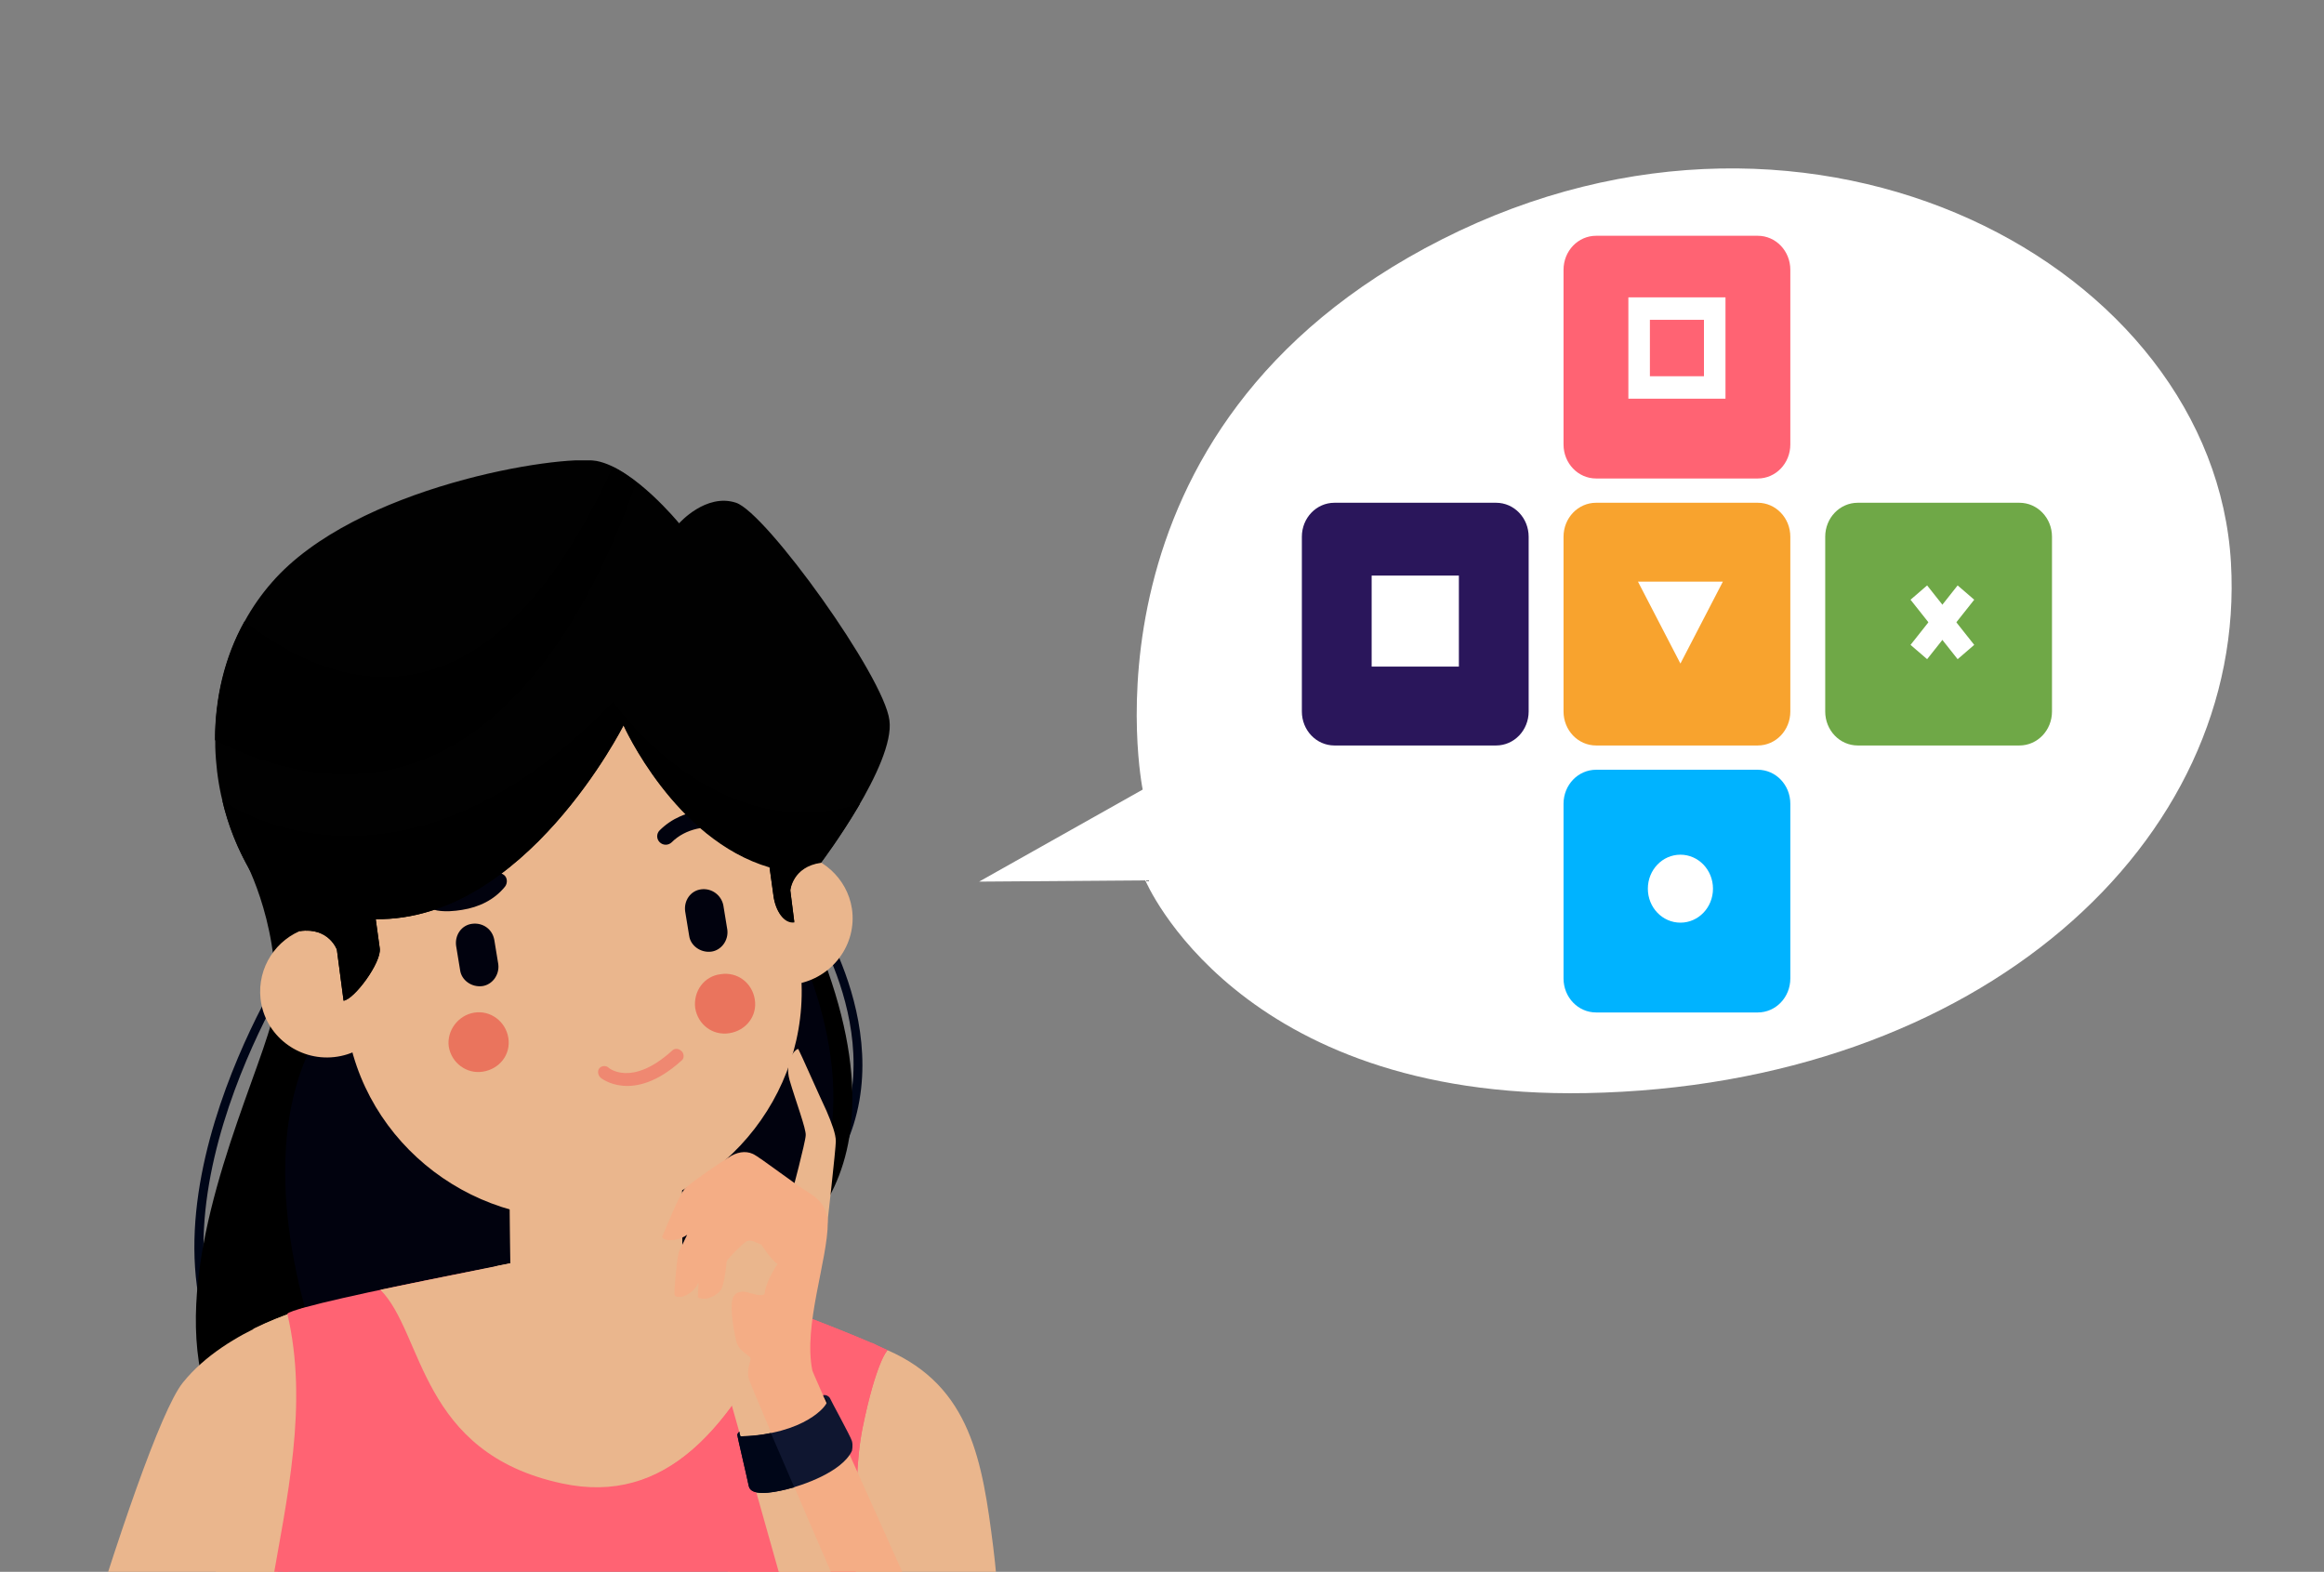 <svg width="207" height="140" viewBox="0 0 207 140" fill="none" xmlns="http://www.w3.org/2000/svg">
<rect x="0" y="0" width="207" height="140" fill="#808080" stroke="none"/>
<g clip-path="url(#clip0)">
<g clip-path="url(#clip1)">
<path fill-rule="evenodd" clip-rule="evenodd" d="M25.711 85.469C25.83 85.292 26.069 85.233 26.248 85.351C26.427 85.469 26.486 85.706 26.367 85.883C26.308 85.942 10.38 110.509 22.967 124.801C23.086 124.978 23.086 125.214 22.907 125.392C22.728 125.51 22.49 125.51 22.311 125.333C9.366 110.568 25.651 85.528 25.711 85.469Z" fill="#000618"/>
<path fill-rule="evenodd" clip-rule="evenodd" d="M72.241 82.044C72.122 81.867 72.182 81.631 72.361 81.513C72.54 81.395 72.778 81.454 72.897 81.631C72.897 81.69 82.025 95.686 72.42 106.435C72.301 106.612 72.003 106.612 71.824 106.494C71.645 106.376 71.645 106.08 71.764 105.903C81.07 95.568 72.241 82.103 72.241 82.044Z" fill="#000618"/>
<path fill-rule="evenodd" clip-rule="evenodd" d="M28.276 68.875L21.595 76.198C21.595 76.198 24.816 81.808 24.518 89.249C24.22 96.631 -0.954 137.617 45.516 137.38C92.046 137.144 66.156 113.403 66.156 113.403C66.156 113.403 81.488 108.502 73.733 86.474C65.978 64.505 28.276 68.875 28.276 68.875Z" fill="black"/>
<path fill-rule="evenodd" clip-rule="evenodd" d="M66.574 113.817C66.276 113.521 66.156 113.403 66.156 113.403C66.156 113.403 66.693 113.226 67.528 112.813C68.841 111.336 70.213 109.624 71.525 107.616C77.849 97.871 71.108 84.406 71.108 84.406L67.528 83.343C67.528 83.343 60.37 80.804 58.461 80.154C56.552 79.505 34.361 80.922 28.038 92.615C21.714 104.308 28.753 121.317 28.753 121.317C28.753 121.317 54.941 120.49 56.433 120.372C57.507 120.372 61.802 118.718 66.574 113.817Z" fill="#01020E"/>
<path fill-rule="evenodd" clip-rule="evenodd" d="M79.042 120.254C86.499 123.502 87.513 130.234 88.467 137.794C89.302 144.467 89.601 154.566 87.811 169.861C86.021 185.157 57.805 149.664 57.805 149.664L79.042 120.254Z" fill="#EAB68D"/>
<path fill-rule="evenodd" clip-rule="evenodd" d="M35.137 120.018L27.859 116.356C27.859 116.356 20.224 118.246 16.286 123.148C12.349 128.049 0.478 169.743 0.06 174.822C-0.417 179.901 3.103 199.331 9.486 199.331C15.869 199.331 19.03 156.869 19.03 156.869L24.22 140.924L35.137 120.018Z" fill="#EAB68D"/>
<path fill-rule="evenodd" clip-rule="evenodd" d="M35.136 120.018L27.858 116.356C27.858 116.356 25.413 116.947 22.549 118.364C23.504 118.837 24.22 119.959 24.16 122.498C23.921 129.171 13.661 154.566 11.454 161.653C9.187 168.739 7.397 172.991 7.397 172.991L2.744 163.247C2.327 164.842 1.909 166.259 1.611 167.617C3.341 176.948 5.548 189.704 5.846 197.027C6.92 198.445 8.173 199.331 9.485 199.331C15.868 199.331 19.03 156.869 19.03 156.869L24.22 140.924L35.136 120.018Z" fill="#EAB68D"/>
<path fill-rule="evenodd" clip-rule="evenodd" d="M54.345 110.864C54.345 110.864 73.613 117.656 79.042 120.254C79.042 120.254 78.028 121.317 76.835 127.164C75.642 133.069 76.835 141.573 75.582 150.018C74.687 156.101 70.511 186.929 68.304 203.524L20.819 199.744C20.819 198.976 20.76 198.09 20.76 197.087C24.637 200.098 28.395 200.217 26.069 191.417C22.012 176.121 22.848 149.487 24.16 141.514C25.532 133.542 27.501 125.097 25.592 117.006C26.844 115.943 54.345 110.864 54.345 110.864Z" fill="#FF6373"/>
<path fill-rule="evenodd" clip-rule="evenodd" d="M66.992 115.47C71.824 117.242 76.715 119.132 79.042 120.254C79.042 120.254 78.028 121.317 76.835 127.163C75.641 133.069 76.835 141.573 75.582 150.018C75.403 151.258 75.105 153.444 74.687 156.337C63.949 157.991 32.273 161.593 24.637 160.944C24.1 160.885 23.564 160.826 23.027 160.708C23.027 152.381 23.504 145.176 24.1 141.573C24.16 141.396 24.16 141.16 24.22 140.983C26.904 148.837 60.728 153.207 60.728 153.207C60.728 153.207 66.335 140.924 64.904 136.376C63.472 131.829 56.731 131.947 56.731 131.947L56.91 127.872C56.91 127.872 63.651 118.836 65.262 116.12C65.441 115.765 66.037 115.529 66.992 115.47Z" fill="#FF6373"/>
<path fill-rule="evenodd" clip-rule="evenodd" d="M69.736 116.474L70.153 116.651C69.318 120.077 68.125 124.093 66.574 126.455C65.142 128.581 63.472 130.53 60.967 131.947C58.521 133.364 55.3 134.191 50.825 134.073C46.948 133.955 43.786 132.538 41.4 130.53C38.238 127.931 36.27 124.27 35.435 121.258C34.182 117.006 33.048 115.588 32.631 115.234L33.108 115.116C33.645 115.766 34.719 117.36 35.852 121.14C36.687 124.093 38.596 127.695 41.698 130.234C44.025 132.183 47.067 133.601 50.885 133.66C55.24 133.778 58.401 132.951 60.788 131.593C63.174 130.234 64.844 128.286 66.216 126.219C67.767 123.856 68.901 119.84 69.736 116.474ZM77.67 119.604C77.789 119.663 77.908 119.722 78.028 119.781C77.073 121.435 75.82 124.801 74.568 131.947C73.136 140.51 74.806 144.349 76.059 146.003C76.059 146.18 76.059 146.416 75.999 146.593C74.627 145.058 72.599 141.16 74.15 131.888C75.343 124.86 76.656 121.317 77.67 119.604ZM23.802 143.936C23.862 143.64 23.862 143.404 23.921 143.168C24.995 141.042 29.111 131.77 26.785 116.592C26.904 116.533 27.023 116.533 27.202 116.474C29.887 133.837 24.16 143.581 24.041 143.817C24.041 143.817 24.041 143.876 23.981 143.876C23.921 143.876 23.862 143.936 23.802 143.936Z" fill="#FF6373"/>
<path fill-rule="evenodd" clip-rule="evenodd" d="M52.854 90.43H52.973C57.149 90.371 60.668 93.737 60.668 97.871L60.788 113.167C63.591 114.171 66.932 115.411 70.094 116.592C65.142 127.163 59.356 134.132 50.05 132.124C37.344 129.408 37.761 118.777 33.884 114.88C37.523 114.112 41.758 113.285 45.456 112.517L45.337 98.049C45.278 93.915 48.678 90.489 52.854 90.43Z" fill="#EAB68D"/>
<path fill-rule="evenodd" clip-rule="evenodd" d="M60.191 95.332C60.489 96.1 60.668 96.986 60.668 97.871L60.788 113.167C63.591 114.171 66.932 115.411 70.094 116.592C66.455 124.329 62.339 130.175 56.731 131.888C65.679 125.923 62.935 118.541 61.026 117.773C59.117 117.006 44.025 112.813 44.025 112.813C44.502 112.695 44.979 112.635 45.457 112.517L45.337 98.049C45.337 95.686 46.411 93.619 48.081 92.202C52.078 92.202 56.075 93.442 60.191 95.332Z" fill="#EAB68D"/>
<path fill-rule="evenodd" clip-rule="evenodd" d="M70.034 75.962C70.153 75.962 70.332 75.962 70.452 75.962C73.136 76.139 75.463 78.206 75.88 80.922C76.357 84.112 74.15 87.123 70.869 87.655C67.648 88.127 64.606 85.942 64.069 82.694C63.77 80.804 64.427 79.033 65.62 77.733C65.679 79.505 66.276 81.572 68.543 81.513L68.006 78.147C67.886 76.847 69.08 76.08 70.034 75.962Z" fill="#EAB68D"/>
<path fill-rule="evenodd" clip-rule="evenodd" d="M27.56 82.635C27.441 82.694 27.262 82.694 27.143 82.753C24.578 83.639 22.907 86.178 23.206 88.954C23.563 92.202 26.546 94.505 29.767 94.151C33.048 93.797 35.375 90.844 35.017 87.655C34.778 85.765 33.705 84.23 32.213 83.285C32.571 84.997 32.631 87.182 30.424 87.655L30.006 84.289C29.887 82.93 28.515 82.458 27.56 82.635Z" fill="#EAB68D"/>
<path fill-rule="evenodd" clip-rule="evenodd" d="M45.934 50.154C57.029 48.678 67.35 56.473 68.781 67.457L71.227 85.647C72.718 96.631 64.844 106.848 53.748 108.266C42.653 109.742 32.333 101.946 30.901 90.962L28.455 72.772C26.964 61.788 34.838 51.571 45.934 50.154Z" fill="#EAB68D"/>
<path fill-rule="evenodd" clip-rule="evenodd" d="M45.934 50.154C56.433 48.796 66.276 55.705 68.483 65.804C68.364 66.749 68.066 67.753 67.529 68.757L58.103 68.225C58.103 68.225 51.899 79.918 39.193 82.812C35.793 83.58 34.719 87.005 35.375 90.253C37.105 98.167 43.906 109.447 60.788 106.021C58.64 107.203 56.254 108.029 53.689 108.325C42.593 109.801 32.273 102.006 30.841 91.021L28.395 72.832C26.964 61.788 34.838 51.571 45.934 50.154Z" fill="#EAB68D"/>
<path fill-rule="evenodd" clip-rule="evenodd" d="M42.235 90.194C43.667 89.958 45.039 90.962 45.278 92.438C45.516 93.915 44.502 95.214 43.011 95.45C41.579 95.686 40.207 94.682 39.968 93.206C39.789 91.789 40.803 90.43 42.235 90.194Z" fill="#EA745D"/>
<path fill-rule="evenodd" clip-rule="evenodd" d="M64.188 86.769C65.679 86.533 66.992 87.537 67.23 89.013C67.469 90.489 66.455 91.789 64.963 92.025C63.472 92.261 62.16 91.257 61.921 89.781C61.742 88.304 62.697 86.946 64.188 86.769Z" fill="#EA745D"/>
<path fill-rule="evenodd" clip-rule="evenodd" d="M39.133 79.623C38.716 79.564 38.358 79.859 38.298 80.272C38.238 80.686 38.537 81.04 38.954 81.099C39.67 81.217 40.446 81.158 41.161 81.04C42.653 80.804 44.025 80.154 44.979 78.973C45.218 78.678 45.218 78.147 44.86 77.91C44.562 77.674 44.025 77.674 43.786 78.028C42.653 79.387 40.803 79.8 39.133 79.623Z" fill="#01020E"/>
<path fill-rule="evenodd" clip-rule="evenodd" d="M72.838 124.328C72.838 124.328 73.613 124.21 73.792 124.801C73.971 125.392 71.406 128.64 71.227 128.758C71.048 128.876 65.978 128.226 65.978 128.226C65.978 128.226 65.679 127.99 65.739 127.813C65.799 127.636 65.978 127.459 65.978 127.459L72.838 124.328Z" fill="#000618"/>
<path fill-rule="evenodd" clip-rule="evenodd" d="M64.606 73.776C62.935 73.481 61.086 73.776 59.833 75.016C59.535 75.312 59.058 75.312 58.759 75.016C58.461 74.721 58.461 74.249 58.759 73.954C59.833 72.891 61.205 72.3 62.756 72.182C63.472 72.123 64.248 72.123 64.963 72.3C65.381 72.359 65.62 72.772 65.56 73.186C65.441 73.599 65.023 73.835 64.606 73.776Z" fill="#01020E"/>
<path fill-rule="evenodd" clip-rule="evenodd" d="M33.466 81.867C33.466 81.867 33.645 83.225 33.824 84.465C34.003 85.706 31.557 89.013 30.603 89.131L30.006 84.584C30.006 84.584 29.29 82.576 26.725 82.93C17.598 74.957 16.703 60.429 24.22 51.866C31.676 43.303 49.811 40.468 53.152 41.059C56.492 41.709 60.489 46.61 60.489 46.61C60.489 46.61 62.876 43.894 65.56 44.779C68.244 45.665 78.744 60.252 79.221 64.15C79.758 68.048 73.136 76.847 73.136 76.847C70.571 77.201 70.392 79.328 70.392 79.328L70.75 82.162C69.795 82.28 69.08 81.099 68.901 79.859C68.722 78.619 68.543 77.26 68.543 77.26C60.072 74.78 55.538 64.622 55.538 64.622C55.538 64.622 46.769 82.044 33.466 81.867Z" fill="#010101"/>
<path fill-rule="evenodd" clip-rule="evenodd" d="M19.149 65.922C19.149 62.201 19.984 58.54 21.774 55.35C30.066 61.729 43.428 65.981 54.584 41.59C55.3 41.945 56.015 42.417 56.672 42.949C52.376 55.35 41.34 76.965 19.149 65.922Z" fill="black"/>
<path fill-rule="evenodd" clip-rule="evenodd" d="M33.466 81.867C33.466 81.867 33.645 83.225 33.824 84.465C34.003 85.706 31.557 89.013 30.603 89.131L30.006 84.584C30.006 84.584 29.29 82.576 26.725 82.93C23.146 79.8 20.819 75.666 19.805 71.296C19.805 71.296 35.297 82.579 54.625 62.5C54.625 62.5 63.651 75.666 76.596 71.591C74.926 74.426 73.136 76.788 73.136 76.788C70.571 77.142 70.392 79.268 70.392 79.268L70.75 82.103C69.795 82.221 69.08 81.04 68.901 79.8C68.722 78.56 68.543 77.201 68.543 77.201C60.072 74.721 55.538 64.563 55.538 64.563C55.538 64.563 46.769 82.044 33.466 81.867Z" fill="black"/>
<path fill-rule="evenodd" clip-rule="evenodd" d="M72.361 108.797L73.673 109.151C73.673 109.151 74.448 102.301 74.448 101.651C74.448 101.001 74.091 100.057 73.613 98.934C73.076 97.812 71.227 93.619 71.108 93.442C70.989 93.324 69.795 94.328 70.332 96.218C70.869 98.049 71.824 100.588 71.764 101.12C71.764 101.651 70.511 106.376 70.511 106.376L72.361 108.797Z" fill="#EAB68D"/>
<path fill-rule="evenodd" clip-rule="evenodd" d="M73.733 108.856C73.733 108.206 73.494 107.143 72.182 106.316C70.869 105.549 67.707 103.068 67.051 102.773C66.395 102.478 65.62 102.596 64.844 103.127C64.069 103.6 61.563 105.312 61.026 105.844C60.489 106.375 59.177 109.742 58.998 110.096C58.819 110.45 60.131 110.746 61.205 109.978C61.205 109.978 60.668 111.1 60.489 111.454C60.31 111.809 60.072 114.643 60.072 115.234C60.072 115.824 61.623 115.529 62.219 114.23C62.219 114.23 62.16 115.175 62.16 115.47C62.16 115.765 63.054 115.647 63.054 115.647C63.054 115.647 64.128 121.317 64.367 122.025C64.606 122.734 73.673 155.038 73.673 155.038L86.797 154.27C86.797 154.27 72.48 122.557 72.361 122.084C71.525 118.069 73.733 112.222 73.733 108.856Z" fill="#F4AD85"/>
<path fill-rule="evenodd" clip-rule="evenodd" d="M62.995 115.648L63.054 115.943V116.061V116.12V116.179C63.353 117.655 64.069 121.376 64.248 121.908C64.427 122.439 69.438 140.333 72.062 149.546C74.866 148.424 77.073 147.125 77.073 147.125C77.073 147.125 66.932 123.679 66.693 122.793C66.455 121.848 66.992 121.14 66.813 120.904C66.634 120.667 65.858 120.313 65.62 119.604C65.441 118.955 64.963 116.592 65.262 115.648C65.5 114.939 66.276 114.998 66.634 115.116C67.051 115.234 67.409 115.352 67.648 115.352C68.185 115.411 68.125 115.116 68.125 115.116C68.244 114.053 69.259 112.577 69.259 112.577C68.722 112.281 67.827 110.864 67.827 110.864C67.23 110.628 66.813 110.332 66.395 110.628C65.978 110.923 64.725 112.222 64.725 112.34C64.725 112.459 64.606 113.699 64.367 114.525C64.128 115.411 62.995 115.648 62.995 115.648Z" fill="#EAB68D"/>
<path fill-rule="evenodd" clip-rule="evenodd" d="M62.458 79.209C61.504 79.328 60.907 80.213 61.026 81.158L61.384 83.343C61.504 84.229 62.398 84.879 63.353 84.761C64.248 84.643 64.904 83.757 64.784 82.812L64.427 80.627C64.248 79.741 63.413 79.091 62.458 79.209Z" fill="#01020E"/>
<path fill-rule="evenodd" clip-rule="evenodd" d="M42.056 82.28C41.102 82.398 40.505 83.284 40.624 84.229L40.983 86.414C41.102 87.3 41.997 87.95 42.951 87.832C43.846 87.714 44.502 86.828 44.383 85.883L44.025 83.698C43.846 82.753 43.011 82.162 42.056 82.28Z" fill="#01020E"/>
<path fill-rule="evenodd" clip-rule="evenodd" d="M53.495 95.989C53.256 95.753 53.196 95.399 53.375 95.162C53.554 94.926 53.972 94.867 54.211 95.103C54.211 95.103 56.239 96.875 59.878 93.568C60.116 93.332 60.474 93.391 60.713 93.627C60.952 93.863 60.952 94.277 60.713 94.454C56.358 98.411 53.495 95.989 53.495 95.989Z" fill="#EF8871"/>
<path fill-rule="evenodd" clip-rule="evenodd" d="M73.375 124.447C73.375 124.447 73.613 124.506 73.673 124.801C73.733 125.156 71.704 127.754 65.978 127.931C65.978 127.931 65.858 127.872 65.799 127.813C65.799 127.754 65.858 127.636 65.858 127.636V127.518C65.858 127.518 65.679 127.636 65.679 127.813C65.679 127.99 66.514 131.475 66.693 132.36C66.872 133.246 68.602 133.01 70.034 132.656C71.466 132.301 74.985 131.12 75.88 129.23C75.88 129.23 75.999 128.758 75.88 128.345C75.761 127.931 73.971 124.683 73.912 124.506C73.792 124.329 73.554 124.211 73.315 124.27L73.375 124.447Z" fill="#0F1630"/>
<path fill-rule="evenodd" clip-rule="evenodd" d="M68.662 127.636C67.886 127.813 66.992 127.931 65.978 127.931C65.978 127.931 65.858 127.872 65.799 127.813C65.799 127.754 65.858 127.636 65.858 127.636V127.518C65.858 127.518 65.679 127.636 65.679 127.813C65.679 127.99 66.514 131.475 66.693 132.36C66.872 133.246 68.602 133.01 70.034 132.656C70.213 132.597 70.511 132.538 70.75 132.479L68.662 127.636Z" fill="#000618"/>
</g>
<path d="M87.208 78.524L101.78 70.326C101.78 70.326 95.181 38.149 128.44 21.316C161.698 4.483 197.195 23.763 198.713 50.122C200.142 74.955 176.339 96.716 141.256 97.36C110.164 97.93 102.015 78.414 102.015 78.414L87.208 78.524Z" fill="white"/>
<g clip-path="url(#clip2)">
<path d="M159.465 71.587C159.465 69.911 158.17 68.56 156.565 68.56H142.166C140.56 68.56 139.265 69.911 139.265 71.587V87.152C139.265 88.827 140.56 90.178 142.166 90.178H156.565C158.17 90.178 159.465 88.827 159.465 87.152V71.587Z" fill="#00B3FF"/>
<path d="M159.465 24.026C159.465 22.351 158.17 21 156.565 21H142.166C140.56 21 139.265 22.351 139.265 24.026V39.592C139.265 41.267 140.56 42.618 142.166 42.618H156.565C158.17 42.618 159.465 41.267 159.465 39.592V24.026Z" fill="#FF6373"/>
<path d="M159.465 47.806C159.465 46.131 158.17 44.78 156.565 44.78H142.166C140.56 44.78 139.265 46.131 139.265 47.806V63.372C139.265 65.047 140.56 66.398 142.166 66.398H156.565C158.17 66.398 159.465 65.047 159.465 63.372V47.806Z" fill="#F8A32E"/>
<path d="M136.158 47.806C136.158 46.131 134.863 44.78 133.257 44.78H118.859C117.253 44.78 115.958 46.131 115.958 47.806V63.372C115.958 65.047 117.253 66.398 118.859 66.398H133.257C134.863 66.398 136.158 65.047 136.158 63.372V47.806Z" fill="#2A165B"/>
<path d="M182.772 47.806C182.772 46.131 181.477 44.78 179.872 44.78H165.473C163.867 44.78 162.573 46.131 162.573 47.806V63.372C162.573 65.047 163.867 66.398 165.473 66.398H179.872C181.477 66.398 182.772 65.047 182.772 63.372V47.806Z" fill="#6FA847"/>
<path fill-rule="evenodd" clip-rule="evenodd" d="M145.04 35.511H153.69V26.485H145.04V35.511ZM146.957 33.511V28.485H151.773V33.511H146.957Z" fill="white"/>
<path d="M152.576 79.153C152.576 77.478 151.281 76.126 149.676 76.126C148.07 76.126 146.775 77.478 146.775 79.153C146.775 80.828 148.07 82.179 149.676 82.179C151.281 82.179 152.576 80.828 152.576 79.153Z" fill="white"/>
<path d="M129.943 59.372H122.174V51.266H129.943V59.372Z" fill="white"/>
<path fill-rule="evenodd" clip-rule="evenodd" d="M174.368 52.142L170.173 57.438L171.65 58.712L175.845 53.416L174.368 52.142Z" fill="white"/>
<path fill-rule="evenodd" clip-rule="evenodd" d="M170.173 53.416L174.368 58.712L175.845 57.438L171.65 52.142L170.173 53.416Z" fill="white"/>
<path d="M153.457 51.806H145.895L149.676 59.102L153.457 51.806Z" fill="white"/>
</g>
</g>
<defs>
<clipPath id="clip0">
<rect width="207" height="140" fill="white"/>
</clipPath>
<clipPath id="clip1">
<rect y="41" width="103.5" height="164" fill="white"/>
</clipPath>
<clipPath id="clip2">
<rect width="66.814" height="69.178" transform="matrix(1 0 0 -1 115.958 90.178)" fill="white"/>
</clipPath>
</defs>
</svg>
